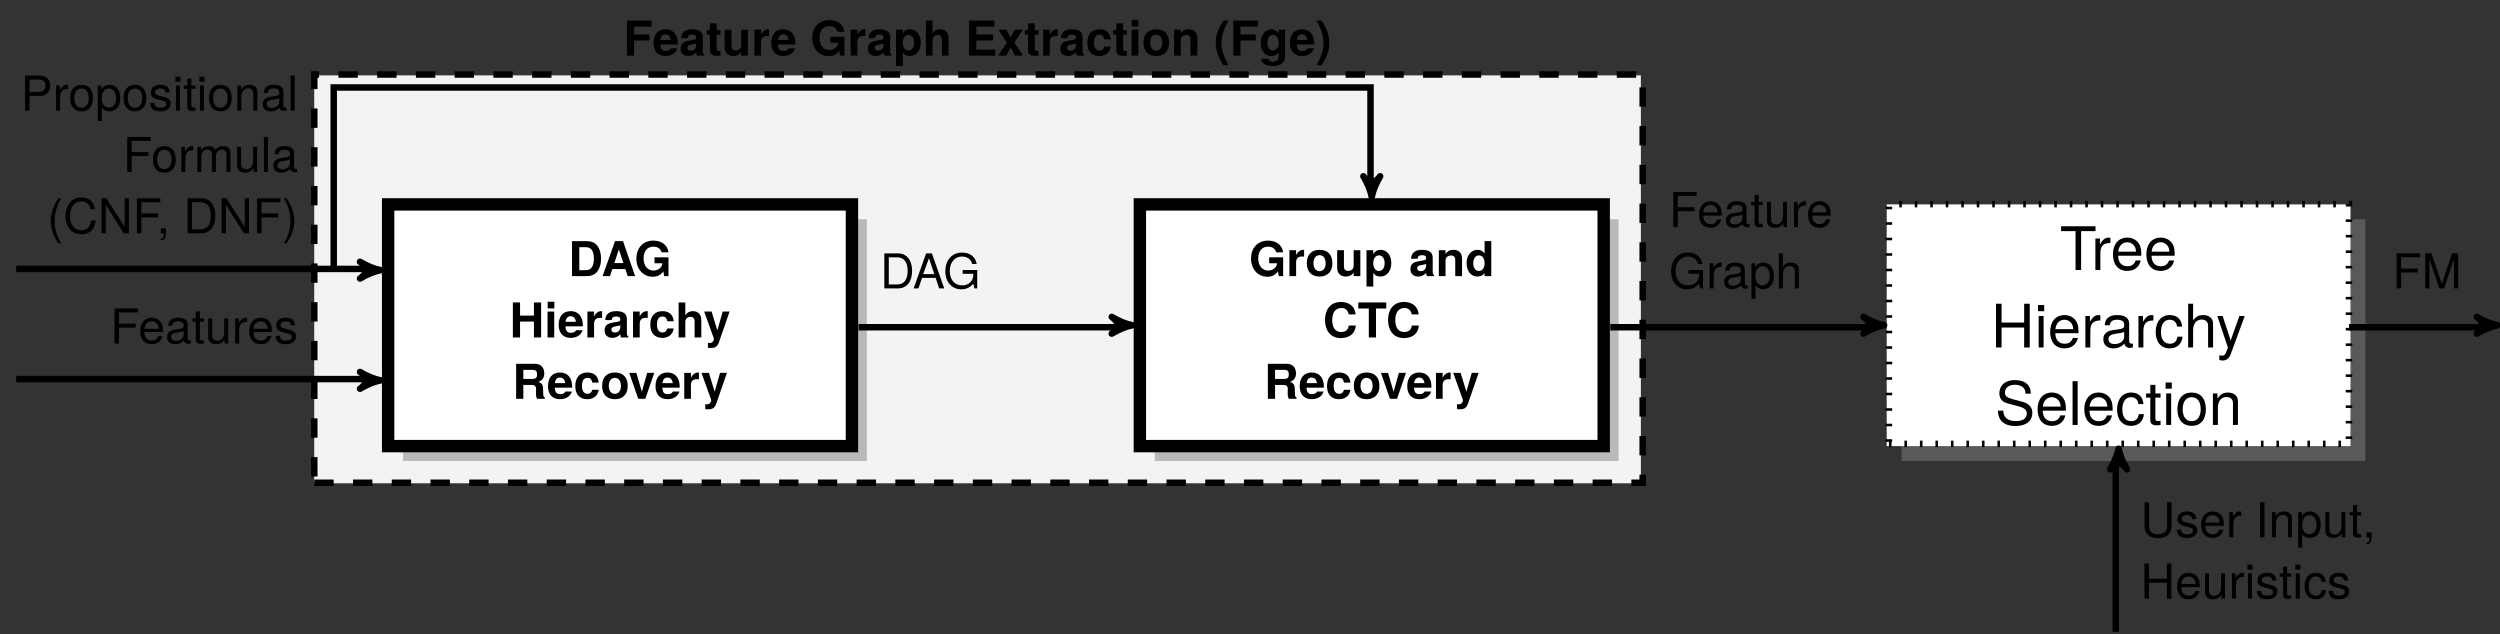 <?xml version="1.0" encoding="UTF-8"?>
<svg xmlns="http://www.w3.org/2000/svg" xmlns:xlink="http://www.w3.org/1999/xlink" width="385.801pt" height="97.864pt" viewBox="0 0 385.801 97.864" version="1.1">
<rect x="0" y="0" width="385.801" height="97.864" fill="#333333" stroke="none"/>
<defs>
<g>
<symbol overflow="visible" id="glyph0-0">
<path style="stroke:none;" d=""/>
</symbol>
<symbol overflow="visible" id="glyph0-1">
<path style="stroke:none;" d="M 4.344 -4.469 L 4.344 -5.406 L 0.547 -5.406 L 0.547 0 L 1.656 0 L 1.656 -2.328 L 4.016 -2.328 L 4.016 -3.25 L 1.656 -3.25 L 1.656 -4.469 Z "/>
</symbol>
<symbol overflow="visible" id="glyph0-2">
<path style="stroke:none;" d="M 3.891 -1.844 C 3.891 -3.234 3.188 -4.062 2.016 -4.062 C 0.859 -4.062 0.156 -3.281 0.156 -1.953 C 0.156 -0.672 0.859 0.062 2 0.062 C 2.891 0.062 3.609 -0.344 3.844 -1.125 L 2.828 -1.125 C 2.734 -0.844 2.406 -0.719 2.031 -0.719 C 1.547 -0.719 1.234 -0.953 1.203 -1.719 L 3.875 -1.719 Z M 2.812 -2.422 L 1.219 -2.422 C 1.281 -2.969 1.547 -3.281 2 -3.281 C 2.438 -3.281 2.75 -2.984 2.812 -2.422 Z "/>
</symbol>
<symbol overflow="visible" id="glyph0-3">
<path style="stroke:none;" d="M 3.875 0 L 3.875 -0.125 C 3.703 -0.297 3.641 -0.406 3.641 -0.609 L 3.641 -2.844 C 3.641 -3.656 3.094 -4.062 2 -4.062 C 0.922 -4.062 0.359 -3.609 0.297 -2.688 L 1.297 -2.688 C 1.344 -3.094 1.516 -3.234 2.031 -3.234 C 2.422 -3.234 2.625 -3.094 2.625 -2.828 C 2.625 -2.406 2.312 -2.453 1.797 -2.359 L 1.391 -2.281 C 0.594 -2.141 0.203 -1.812 0.203 -1.078 C 0.203 -0.297 0.75 0.062 1.422 0.062 C 1.859 0.062 2.281 -0.125 2.641 -0.5 C 2.641 -0.297 2.656 -0.125 2.75 0 Z M 2.625 -1.703 C 2.625 -1.109 2.328 -0.766 1.812 -0.766 C 1.453 -0.766 1.25 -0.906 1.25 -1.203 C 1.25 -1.5 1.406 -1.609 1.844 -1.703 L 2.188 -1.766 C 2.469 -1.812 2.516 -1.828 2.625 -1.891 Z "/>
</symbol>
<symbol overflow="visible" id="glyph0-4">
<path style="stroke:none;" d="M 2.234 0 L 2.234 -0.719 C 2.125 -0.719 2.062 -0.703 2 -0.703 C 1.719 -0.703 1.656 -0.781 1.656 -1.141 L 1.656 -3.234 L 2.234 -3.234 L 2.234 -3.922 L 1.656 -3.922 L 1.656 -4.984 L 0.609 -4.984 L 0.609 -3.922 L 0.109 -3.922 L 0.109 -3.234 L 0.609 -3.234 L 0.609 -0.859 C 0.609 -0.234 0.953 0.031 1.625 0.031 C 1.859 0.031 2.047 0 2.234 0 Z "/>
</symbol>
<symbol overflow="visible" id="glyph0-5">
<path style="stroke:none;" d="M 4 0 L 4 -4 L 2.969 -4 L 2.969 -1.594 C 2.969 -1.125 2.641 -0.812 2.141 -0.812 C 1.688 -0.812 1.469 -1.047 1.469 -1.531 L 1.469 -4 L 0.422 -4 L 0.422 -1.312 C 0.422 -0.438 0.922 0.062 1.766 0.062 C 2.312 0.062 2.672 -0.141 2.969 -0.531 L 2.969 0 Z "/>
</symbol>
<symbol overflow="visible" id="glyph0-6">
<path style="stroke:none;" d="M 2.734 -3 L 2.734 -4.062 C 2.688 -4.062 2.641 -4.062 2.609 -4.062 C 2.141 -4.062 1.719 -3.75 1.5 -3.219 L 1.5 -4 L 0.469 -4 L 0.469 0 L 1.5 0 L 1.5 -2.125 C 1.5 -2.734 1.812 -3.031 2.422 -3.031 C 2.531 -3.031 2.594 -3.031 2.734 -3 Z "/>
</symbol>
<symbol overflow="visible" id="glyph0-7">
<path style="stroke:none;" d="M 5.266 0 L 5.266 -2.906 L 3.109 -2.906 L 3.109 -1.984 L 4.328 -1.984 C 4.266 -1.297 3.625 -0.859 2.969 -0.859 C 2.062 -0.859 1.422 -1.609 1.422 -2.719 C 1.422 -3.875 2 -4.547 2.938 -4.547 C 3.547 -4.547 4 -4.297 4.219 -3.672 L 5.266 -3.672 C 5.125 -4.781 4.234 -5.484 2.922 -5.484 C 1.375 -5.484 0.312 -4.391 0.312 -2.703 C 0.312 -1.062 1.375 0.094 2.844 0.094 C 3.562 0.094 4.047 -0.172 4.469 -0.734 L 4.594 0 Z "/>
</symbol>
<symbol overflow="visible" id="glyph0-8">
<path style="stroke:none;" d="M 4.25 -2 C 4.25 -3.188 3.625 -4.062 2.578 -4.062 C 2.078 -4.062 1.719 -3.844 1.469 -3.406 L 1.469 -4 L 0.422 -4 L 0.422 1.609 L 1.469 1.609 L 1.469 -0.531 C 1.719 -0.094 2.078 0.062 2.578 0.062 C 3.547 0.062 4.25 -0.781 4.25 -2 Z M 3.219 -1.984 C 3.219 -1.266 2.844 -0.797 2.344 -0.797 C 1.828 -0.797 1.469 -1.25 1.469 -2 C 1.469 -2.75 1.828 -3.203 2.344 -3.203 C 2.859 -3.203 3.219 -2.75 3.219 -1.984 Z "/>
</symbol>
<symbol overflow="visible" id="glyph0-9">
<path style="stroke:none;" d="M 4 0 L 4 -2.688 C 4 -3.609 3.453 -4.062 2.703 -4.062 C 2.188 -4.062 1.828 -3.859 1.531 -3.422 L 1.531 -5.406 L 0.5 -5.406 L 0.5 0 L 1.531 0 L 1.531 -2.406 C 1.531 -2.859 1.859 -3.188 2.328 -3.188 C 2.703 -3.188 2.969 -2.984 2.969 -2.438 L 2.969 0 Z "/>
</symbol>
<symbol overflow="visible" id="glyph0-10">
<path style="stroke:none;" d="M 4.625 0 L 4.625 -0.922 L 1.703 -0.922 L 1.703 -2.328 L 4.281 -2.328 L 4.281 -3.25 L 1.703 -3.25 L 1.703 -4.469 L 4.484 -4.469 L 4.484 -5.406 L 0.578 -5.406 L 0.578 0 Z "/>
</symbol>
<symbol overflow="visible" id="glyph0-11">
<path style="stroke:none;" d="M 3.969 0 L 2.625 -2.016 L 3.938 -4 L 2.688 -4 L 2.047 -2.797 L 1.391 -4 L 0.141 -4 L 1.453 -2.016 L 0.125 0 L 1.359 0 L 2.047 -1.25 L 2.719 0 Z "/>
</symbol>
<symbol overflow="visible" id="glyph0-12">
<path style="stroke:none;" d="M 3.859 -1.391 L 2.875 -1.391 C 2.734 -0.969 2.531 -0.766 2.141 -0.766 C 1.609 -0.766 1.281 -1.188 1.281 -1.969 C 1.281 -2.703 1.484 -3.234 2.141 -3.234 C 2.562 -3.234 2.75 -3.031 2.875 -2.5 L 3.859 -2.5 C 3.797 -3.484 3.141 -4.062 2.141 -4.062 C 0.953 -4.062 0.25 -3.328 0.25 -1.969 C 0.25 -0.656 0.938 0.062 2.125 0.062 C 3.094 0.062 3.766 -0.531 3.859 -1.391 Z "/>
</symbol>
<symbol overflow="visible" id="glyph0-13">
<path style="stroke:none;" d="M 1.531 0 L 1.531 -4 L 0.5 -4 L 0.5 0 Z M 1.547 -4.484 L 1.547 -5.516 L 0.516 -5.516 L 0.516 -4.484 Z "/>
</symbol>
<symbol overflow="visible" id="glyph0-14">
<path style="stroke:none;" d="M 4.219 -1.969 C 4.219 -3.328 3.484 -4.062 2.234 -4.062 C 1 -4.062 0.266 -3.312 0.266 -2 C 0.266 -0.688 1 0.062 2.234 0.062 C 3.453 0.062 4.219 -0.688 4.219 -1.969 Z M 3.172 -1.984 C 3.172 -1.234 2.797 -0.766 2.234 -0.766 C 1.672 -0.766 1.297 -1.234 1.297 -2 C 1.297 -2.766 1.672 -3.234 2.234 -3.234 C 2.812 -3.234 3.172 -2.766 3.172 -1.984 Z "/>
</symbol>
<symbol overflow="visible" id="glyph0-15">
<path style="stroke:none;" d="M 4.047 0 L 4.047 -2.688 C 4.047 -3.562 3.562 -4.062 2.703 -4.062 C 2.156 -4.062 1.797 -3.859 1.5 -3.422 L 1.5 -4 L 0.469 -4 L 0.469 0 L 1.5 0 L 1.5 -2.406 C 1.5 -2.875 1.844 -3.188 2.344 -3.188 C 2.781 -3.188 3 -2.938 3 -2.469 L 3 0 Z "/>
</symbol>
<symbol overflow="visible" id="glyph0-16">
<path style="stroke:none;" d="M 2.25 1.484 C 1.453 -0.047 1.203 -0.875 1.203 -1.969 C 1.203 -3.047 1.453 -3.891 2.25 -5.406 L 1.5 -5.406 C 0.656 -4.125 0.297 -3.094 0.297 -1.969 C 0.297 -0.828 0.656 0.203 1.5 1.484 Z "/>
</symbol>
<symbol overflow="visible" id="glyph0-17">
<path style="stroke:none;" d="M 4 0.141 L 4 -4 L 3.016 -4 L 3.016 -3.391 C 2.703 -3.859 2.375 -4.062 1.906 -4.062 C 0.969 -4.062 0.25 -3.188 0.25 -1.953 C 0.25 -0.719 0.906 0.062 1.891 0.062 C 2.359 0.062 2.641 -0.078 3.016 -0.453 L 3.016 0.141 C 3.016 0.609 2.656 0.953 2.141 0.953 C 1.75 0.953 1.484 0.781 1.406 0.484 L 0.328 0.484 C 0.344 1.141 1 1.609 2.109 1.609 C 3.312 1.609 4 1.078 4 0.141 Z M 3.031 -1.969 C 3.031 -1.25 2.656 -0.797 2.125 -0.797 C 1.625 -0.797 1.281 -1.25 1.281 -1.969 C 1.281 -2.719 1.625 -3.203 2.141 -3.203 C 2.656 -3.203 3.031 -2.703 3.031 -1.969 Z "/>
</symbol>
<symbol overflow="visible" id="glyph0-18">
<path style="stroke:none;" d="M 2.109 -1.953 C 2.109 -3.094 1.75 -4.125 0.906 -5.406 L 0.156 -5.406 C 0.953 -3.875 1.203 -3.047 1.203 -1.953 C 1.203 -0.875 0.953 -0.031 0.156 1.484 L 0.906 1.484 C 1.75 0.203 2.109 -0.828 2.109 -1.953 Z "/>
</symbol>
<symbol overflow="visible" id="glyph0-19">
<path style="stroke:none;" d="M 5.047 -2.703 C 5.047 -3.531 4.812 -4.266 4.391 -4.781 C 4.016 -5.219 3.516 -5.406 2.688 -5.406 L 0.562 -5.406 L 0.562 0 L 2.688 0 C 3.5 0 4.016 -0.188 4.391 -0.625 C 4.812 -1.141 5.047 -1.859 5.047 -2.703 Z M 3.938 -2.703 C 3.938 -1.516 3.516 -0.922 2.688 -0.922 L 1.688 -0.922 L 1.688 -4.469 L 2.688 -4.469 C 3.516 -4.469 3.938 -3.891 3.938 -2.703 Z "/>
</symbol>
<symbol overflow="visible" id="glyph0-20">
<path style="stroke:none;" d="M 5.203 0 L 3.344 -5.406 L 2.109 -5.406 L 0.188 0 L 1.328 0 L 1.688 -1.094 L 3.703 -1.094 L 4.062 0 Z M 3.406 -2.016 L 2 -2.016 L 2.703 -4.125 Z "/>
</symbol>
<symbol overflow="visible" id="glyph0-21">
<path style="stroke:none;" d="M 4.859 0 L 4.859 -5.406 L 3.75 -5.406 L 3.75 -3.375 L 1.609 -3.375 L 1.609 -5.406 L 0.5 -5.406 L 0.5 0 L 1.609 0 L 1.609 -2.453 L 3.75 -2.453 L 3.75 0 Z "/>
</symbol>
<symbol overflow="visible" id="glyph0-22">
<path style="stroke:none;" d="M 3.984 -4 L 2.922 -4 L 2.094 -1.094 L 1.203 -4 L 0.062 -4 L 1.562 0.172 L 1.562 0.188 C 1.562 0.562 1.281 0.859 0.906 0.859 C 0.828 0.859 0.766 0.859 0.641 0.812 L 0.641 1.594 C 0.797 1.609 0.875 1.625 1 1.625 C 1.703 1.625 2.062 1.5 2.344 0.734 Z "/>
</symbol>
<symbol overflow="visible" id="glyph0-23">
<path style="stroke:none;" d="M 5.016 0 L 5.016 -0.203 C 4.844 -0.297 4.781 -0.406 4.781 -0.641 C 4.75 -2.234 4.719 -2.312 4.031 -2.609 C 4.641 -2.844 4.938 -3.281 4.938 -3.938 C 4.938 -4.781 4.438 -5.406 3.484 -5.406 L 0.594 -5.406 L 0.594 0 L 1.703 0 L 1.703 -2.141 L 2.984 -2.141 C 3.453 -2.141 3.672 -1.953 3.672 -1.5 L 3.656 -0.922 C 3.656 -0.422 3.688 -0.266 3.828 0 Z M 3.828 -3.781 C 3.828 -3.297 3.672 -3.062 3.047 -3.062 L 1.703 -3.062 L 1.703 -4.469 L 3.047 -4.469 C 3.656 -4.469 3.828 -4.25 3.828 -3.781 Z "/>
</symbol>
<symbol overflow="visible" id="glyph0-24">
<path style="stroke:none;" d="M 3.969 -4 L 2.875 -4 L 2.062 -1.078 L 1.203 -4 L 0.109 -4 L 1.5 0 L 2.594 0 Z "/>
</symbol>
<symbol overflow="visible" id="glyph0-25">
<path style="stroke:none;" d="M 4.031 0 L 4.031 -5.406 L 3 -5.406 L 3 -3.484 C 2.734 -3.875 2.391 -4.062 1.891 -4.062 C 0.938 -4.062 0.219 -3.203 0.219 -2 C 0.219 -0.859 0.844 0.062 1.891 0.062 C 2.391 0.062 2.734 -0.125 3 -0.453 L 3 0 Z M 3 -1.984 C 3 -1.25 2.641 -0.797 2.125 -0.797 C 1.609 -0.797 1.25 -1.266 1.25 -2 C 1.25 -2.734 1.609 -3.203 2.125 -3.203 C 2.656 -3.203 3 -2.734 3 -1.984 Z "/>
</symbol>
<symbol overflow="visible" id="glyph0-26">
<path style="stroke:none;" d="M 5.078 -1.844 L 3.984 -1.844 C 3.922 -1.156 3.484 -0.844 2.797 -0.844 C 1.938 -0.844 1.438 -1.5 1.438 -2.688 C 1.438 -3.875 1.969 -4.547 2.844 -4.547 C 3.438 -4.547 3.828 -4.266 3.984 -3.562 L 5.047 -3.562 C 4.953 -4.812 4.016 -5.484 2.797 -5.484 C 1.281 -5.484 0.328 -4.438 0.328 -2.703 C 0.328 -0.969 1.266 0.094 2.766 0.094 C 4.109 0.094 5 -0.609 5.078 -1.844 Z "/>
</symbol>
<symbol overflow="visible" id="glyph0-27">
<path style="stroke:none;" d="M 4.422 -4.469 L 4.422 -5.406 L 0.109 -5.406 L 0.109 -4.469 L 1.734 -4.469 L 1.734 0 L 2.844 0 L 2.844 -4.469 Z "/>
</symbol>
<symbol overflow="visible" id="glyph1-0">
<path style="stroke:none;" d=""/>
</symbol>
<symbol overflow="visible" id="glyph1-1">
<path style="stroke:none;" d="M 5.5 -6 L 5.5 -6.75 L 0.188 -6.75 L 0.188 -6 L 2.422 -6 L 2.422 0 L 3.281 0 L 3.281 -6 Z "/>
</symbol>
<symbol overflow="visible" id="glyph1-2">
<path style="stroke:none;" d="M 2.969 -4.172 L 2.969 -4.969 C 2.844 -4.984 2.781 -5 2.672 -5 C 2.172 -5 1.797 -4.703 1.359 -3.969 L 1.359 -4.859 L 0.656 -4.859 L 0.656 0 L 1.422 0 L 1.422 -2.516 C 1.422 -3.609 1.781 -4.156 2.969 -4.172 Z "/>
</symbol>
<symbol overflow="visible" id="glyph1-3">
<path style="stroke:none;" d="M 4.75 -2.203 C 4.75 -2.906 4.703 -3.359 4.562 -3.719 C 4.25 -4.516 3.5 -5 2.594 -5 C 1.234 -5 0.375 -4 0.375 -2.406 C 0.375 -0.812 1.219 0.141 2.578 0.141 C 3.688 0.141 4.453 -0.484 4.656 -1.469 L 3.875 -1.469 C 3.656 -0.828 3.219 -0.578 2.609 -0.578 C 1.797 -0.578 1.188 -1.094 1.172 -2.203 Z M 3.922 -2.891 C 3.922 -2.891 3.922 -2.859 3.922 -2.828 L 1.188 -2.828 C 1.266 -3.703 1.812 -4.281 2.578 -4.281 C 3.344 -4.281 3.922 -3.656 3.922 -2.891 Z "/>
</symbol>
<symbol overflow="visible" id="glyph1-4">
<path style="stroke:none;" d="M 5.969 0 L 5.969 -6.75 L 5.109 -6.75 L 5.109 -3.844 L 1.625 -3.844 L 1.625 -6.75 L 0.766 -6.75 L 0.766 0 L 1.625 0 L 1.625 -3.078 L 5.109 -3.078 L 5.109 0 Z "/>
</symbol>
<symbol overflow="visible" id="glyph1-5">
<path style="stroke:none;" d="M 1.422 0 L 1.422 -4.859 L 0.656 -4.859 L 0.656 0 Z M 1.516 -5.594 L 1.516 -6.547 L 0.562 -6.547 L 0.562 -5.594 Z "/>
</symbol>
<symbol overflow="visible" id="glyph1-6">
<path style="stroke:none;" d="M 4.953 -0.016 L 4.953 -0.609 C 4.875 -0.578 4.844 -0.578 4.797 -0.578 C 4.516 -0.578 4.375 -0.719 4.375 -0.969 L 4.375 -3.672 C 4.375 -4.531 3.75 -5 2.547 -5 C 1.375 -5 0.656 -4.547 0.609 -3.422 L 1.375 -3.422 C 1.453 -4.016 1.797 -4.281 2.516 -4.281 C 3.219 -4.281 3.609 -4.016 3.609 -3.562 L 3.609 -3.359 C 3.609 -3.031 3.406 -2.891 2.797 -2.812 C 1.703 -2.672 1.531 -2.641 1.234 -2.516 C 0.672 -2.281 0.391 -1.859 0.391 -1.266 C 0.391 -0.375 1 0.141 1.984 0.141 C 2.609 0.141 3.203 -0.125 3.625 -0.578 C 3.719 -0.203 4.047 0.062 4.422 0.062 C 4.594 0.062 4.703 0.047 4.953 -0.016 Z M 3.609 -1.672 C 3.609 -0.984 2.906 -0.531 2.156 -0.531 C 1.547 -0.531 1.188 -0.75 1.188 -1.281 C 1.188 -1.781 1.531 -2.016 2.359 -2.125 C 3.172 -2.25 3.344 -2.281 3.609 -2.406 Z "/>
</symbol>
<symbol overflow="visible" id="glyph1-7">
<path style="stroke:none;" d="M 4.422 -1.672 L 3.641 -1.672 C 3.516 -0.891 3.109 -0.578 2.453 -0.578 C 1.609 -0.578 1.094 -1.234 1.094 -2.375 C 1.094 -3.594 1.594 -4.281 2.438 -4.281 C 3.078 -4.281 3.5 -3.906 3.578 -3.219 L 4.359 -3.219 C 4.266 -4.406 3.531 -5 2.453 -5 C 1.141 -5 0.281 -4 0.281 -2.375 C 0.281 -0.812 1.125 0.141 2.438 0.141 C 3.594 0.141 4.328 -0.562 4.422 -1.672 Z "/>
</symbol>
<symbol overflow="visible" id="glyph1-8">
<path style="stroke:none;" d="M 4.5 0 L 4.5 -3.672 C 4.5 -4.484 3.922 -5 2.969 -5 C 2.281 -5 1.875 -4.781 1.422 -4.188 L 1.422 -6.75 L 0.656 -6.75 L 0.656 0 L 1.422 0 L 1.422 -2.672 C 1.422 -3.672 1.938 -4.312 2.734 -4.312 C 3.281 -4.312 3.734 -4 3.734 -3.359 L 3.734 0 Z "/>
</symbol>
<symbol overflow="visible" id="glyph1-9">
<path style="stroke:none;" d="M 4.422 -4.859 L 3.594 -4.859 L 2.25 -1.078 L 1.016 -4.859 L 0.188 -4.859 L 1.828 0.016 L 1.531 0.781 C 1.406 1.125 1.234 1.266 0.906 1.266 C 0.797 1.266 0.672 1.234 0.5 1.203 L 0.5 1.906 C 0.656 1.984 0.812 2.016 1.016 2.016 C 1.562 2.016 2.016 1.719 2.266 1.016 Z "/>
</symbol>
<symbol overflow="visible" id="glyph1-10">
<path style="stroke:none;" d="M 5.75 -1.859 C 5.75 -2.688 5.234 -3.297 4.312 -3.547 L 2.625 -4 C 1.812 -4.219 1.516 -4.484 1.516 -5 C 1.516 -5.688 2.109 -6.203 3.016 -6.203 C 4.094 -6.203 4.703 -5.703 4.703 -4.828 L 5.516 -4.828 C 5.516 -6.156 4.609 -6.922 3.047 -6.922 C 1.562 -6.922 0.656 -6.109 0.656 -4.891 C 0.656 -4.062 1.078 -3.547 1.969 -3.312 L 3.656 -2.859 C 4.5 -2.641 4.891 -2.297 4.891 -1.766 C 4.891 -1.031 4.344 -0.594 3.172 -0.594 C 1.891 -0.594 1.266 -1.234 1.266 -2.203 L 0.438 -2.203 C 0.438 -0.609 1.516 0.172 3.109 0.172 C 4.828 0.172 5.75 -0.656 5.75 -1.859 Z "/>
</symbol>
<symbol overflow="visible" id="glyph1-11">
<path style="stroke:none;" d="M 1.406 0 L 1.406 -6.75 L 0.625 -6.75 L 0.625 0 Z "/>
</symbol>
<symbol overflow="visible" id="glyph1-12">
<path style="stroke:none;" d="M 2.359 0 L 2.359 -0.656 C 2.25 -0.625 2.125 -0.609 1.984 -0.609 C 1.656 -0.609 1.562 -0.703 1.562 -1.047 L 1.562 -4.219 L 2.359 -4.219 L 2.359 -4.859 L 1.562 -4.859 L 1.562 -6.188 L 0.781 -6.188 L 0.781 -4.859 L 0.125 -4.859 L 0.125 -4.219 L 0.781 -4.219 L 0.781 -0.703 C 0.781 -0.219 1.125 0.062 1.719 0.062 C 1.906 0.062 2.094 0.047 2.359 0 Z "/>
</symbol>
<symbol overflow="visible" id="glyph1-13">
<path style="stroke:none;" d="M 4.719 -2.391 C 4.719 -4.062 3.922 -5 2.516 -5 C 1.156 -5 0.328 -4.062 0.328 -2.422 C 0.328 -0.797 1.156 0.141 2.531 0.141 C 3.891 0.141 4.719 -0.797 4.719 -2.391 Z M 3.922 -2.406 C 3.922 -1.266 3.375 -0.578 2.531 -0.578 C 1.672 -0.578 1.141 -1.25 1.141 -2.422 C 1.141 -3.594 1.672 -4.281 2.531 -4.281 C 3.406 -4.281 3.922 -3.609 3.922 -2.406 Z "/>
</symbol>
<symbol overflow="visible" id="glyph1-14">
<path style="stroke:none;" d="M 4.516 0 L 4.516 -3.672 C 4.516 -4.469 3.906 -5 2.969 -5 C 2.25 -5 1.781 -4.719 1.359 -4.047 L 1.359 -4.859 L 0.656 -4.859 L 0.656 0 L 1.422 0 L 1.422 -2.672 C 1.422 -3.672 1.953 -4.312 2.75 -4.312 C 3.359 -4.312 3.75 -3.953 3.75 -3.359 L 3.75 0 Z "/>
</symbol>
<symbol overflow="visible" id="glyph2-0">
<path style="stroke:none;" d=""/>
</symbol>
<symbol overflow="visible" id="glyph2-1">
<path style="stroke:none;" d="M 4.562 -3.812 C 4.562 -4.828 3.969 -5.406 2.906 -5.406 L 0.672 -5.406 L 0.672 0 L 1.359 0 L 1.359 -2.281 L 3.062 -2.281 C 3.953 -2.281 4.562 -2.922 4.562 -3.812 Z M 3.844 -3.844 C 3.844 -3.25 3.453 -2.891 2.797 -2.891 L 1.359 -2.891 L 1.359 -4.797 L 2.797 -4.797 C 3.453 -4.797 3.844 -4.438 3.844 -3.844 Z "/>
</symbol>
<symbol overflow="visible" id="glyph2-2">
<path style="stroke:none;" d="M 2.375 -3.344 L 2.375 -3.969 C 2.281 -3.984 2.219 -3.984 2.141 -3.984 C 1.734 -3.984 1.438 -3.75 1.078 -3.172 L 1.078 -3.875 L 0.516 -3.875 L 0.516 0 L 1.141 0 L 1.141 -2.016 C 1.141 -2.891 1.422 -3.328 2.375 -3.344 Z "/>
</symbol>
<symbol overflow="visible" id="glyph2-3">
<path style="stroke:none;" d="M 3.781 -1.906 C 3.781 -3.25 3.141 -3.984 2.016 -3.984 C 0.922 -3.984 0.266 -3.25 0.266 -1.938 C 0.266 -0.641 0.922 0.109 2.016 0.109 C 3.109 0.109 3.781 -0.641 3.781 -1.906 Z M 3.141 -1.922 C 3.141 -1 2.703 -0.453 2.016 -0.453 C 1.328 -0.453 0.906 -1 0.906 -1.938 C 0.906 -2.875 1.328 -3.422 2.016 -3.422 C 2.719 -3.422 3.141 -2.875 3.141 -1.922 Z "/>
</symbol>
<symbol overflow="visible" id="glyph2-4">
<path style="stroke:none;" d="M 3.875 -1.906 C 3.875 -3.203 3.234 -3.984 2.203 -3.984 C 1.688 -3.984 1.266 -3.75 0.969 -3.297 L 0.969 -3.875 L 0.406 -3.875 L 0.406 1.609 L 1.016 1.609 L 1.016 -0.469 C 1.344 -0.062 1.703 0.109 2.219 0.109 C 3.219 0.109 3.875 -0.672 3.875 -1.906 Z M 3.234 -1.922 C 3.234 -1.031 2.781 -0.469 2.109 -0.469 C 1.453 -0.469 1.016 -1 1.016 -1.906 C 1.016 -2.828 1.453 -3.422 2.109 -3.422 C 2.781 -3.422 3.234 -2.844 3.234 -1.922 Z "/>
</symbol>
<symbol overflow="visible" id="glyph2-5">
<path style="stroke:none;" d="M 3.406 -1.094 C 3.406 -1.672 3.078 -1.953 2.297 -2.141 L 1.703 -2.281 C 1.203 -2.406 1 -2.562 1 -2.844 C 1 -3.188 1.312 -3.422 1.812 -3.422 C 2.312 -3.422 2.578 -3.203 2.594 -2.797 L 3.25 -2.797 C 3.234 -3.562 2.734 -3.984 1.844 -3.984 C 0.938 -3.984 0.344 -3.531 0.344 -2.812 C 0.344 -2.203 0.656 -1.906 1.578 -1.688 L 2.156 -1.547 C 2.578 -1.438 2.75 -1.312 2.75 -1.031 C 2.75 -0.672 2.391 -0.453 1.844 -0.453 C 1.297 -0.453 0.984 -0.594 0.906 -1.188 L 0.25 -1.188 C 0.281 -0.281 0.781 0.109 1.797 0.109 C 2.781 0.109 3.406 -0.344 3.406 -1.094 Z "/>
</symbol>
<symbol overflow="visible" id="glyph2-6">
<path style="stroke:none;" d="M 1.141 0 L 1.141 -3.875 L 0.516 -3.875 L 0.516 0 Z M 1.219 -4.469 L 1.219 -5.234 L 0.438 -5.234 L 0.438 -4.469 Z "/>
</symbol>
<symbol overflow="visible" id="glyph2-7">
<path style="stroke:none;" d="M 1.875 0 L 1.875 -0.516 C 1.797 -0.5 1.703 -0.484 1.578 -0.484 C 1.312 -0.484 1.25 -0.562 1.25 -0.844 L 1.25 -3.375 L 1.875 -3.375 L 1.875 -3.875 L 1.25 -3.875 L 1.25 -4.953 L 0.625 -4.953 L 0.625 -3.875 L 0.109 -3.875 L 0.109 -3.375 L 0.625 -3.375 L 0.625 -0.562 C 0.625 -0.172 0.891 0.047 1.375 0.047 C 1.531 0.047 1.672 0.031 1.875 0 Z "/>
</symbol>
<symbol overflow="visible" id="glyph2-8">
<path style="stroke:none;" d="M 3.609 0 L 3.609 -2.938 C 3.609 -3.578 3.125 -3.984 2.375 -3.984 C 1.797 -3.984 1.422 -3.766 1.094 -3.234 L 1.094 -3.875 L 0.516 -3.875 L 0.516 0 L 1.141 0 L 1.141 -2.141 C 1.141 -2.938 1.562 -3.453 2.188 -3.453 C 2.688 -3.453 2.984 -3.156 2.984 -2.688 L 2.984 0 Z "/>
</symbol>
<symbol overflow="visible" id="glyph2-9">
<path style="stroke:none;" d="M 3.969 -0.016 L 3.969 -0.484 C 3.891 -0.469 3.859 -0.469 3.828 -0.469 C 3.609 -0.469 3.5 -0.578 3.5 -0.766 L 3.5 -2.938 C 3.5 -3.625 2.984 -3.984 2.031 -3.984 C 1.094 -3.984 0.516 -3.625 0.484 -2.734 L 1.109 -2.734 C 1.156 -3.203 1.438 -3.422 2.016 -3.422 C 2.562 -3.422 2.875 -3.219 2.875 -2.844 L 2.875 -2.688 C 2.875 -2.422 2.719 -2.312 2.234 -2.25 C 1.359 -2.141 1.234 -2.109 1 -2.016 C 0.547 -1.828 0.312 -1.484 0.312 -1 C 0.312 -0.297 0.797 0.109 1.578 0.109 C 2.078 0.109 2.562 -0.094 2.906 -0.453 C 2.969 -0.156 3.234 0.047 3.547 0.047 C 3.672 0.047 3.766 0.031 3.969 -0.016 Z M 2.875 -1.344 C 2.875 -0.781 2.312 -0.422 1.719 -0.422 C 1.234 -0.422 0.953 -0.594 0.953 -1.016 C 0.953 -1.422 1.234 -1.609 1.891 -1.703 C 2.547 -1.797 2.672 -1.828 2.875 -1.922 Z "/>
</symbol>
<symbol overflow="visible" id="glyph2-10">
<path style="stroke:none;" d="M 1.125 0 L 1.125 -5.406 L 0.5 -5.406 L 0.5 0 Z "/>
</symbol>
<symbol overflow="visible" id="glyph2-11">
<path style="stroke:none;" d="M 4.281 -4.797 L 4.281 -5.406 L 0.672 -5.406 L 0.672 0 L 1.359 0 L 1.359 -2.453 L 3.938 -2.453 L 3.938 -3.062 L 1.359 -3.062 L 1.359 -4.797 Z "/>
</symbol>
<symbol overflow="visible" id="glyph2-12">
<path style="stroke:none;" d="M 5.625 0 L 5.625 -2.906 C 5.625 -3.609 5.25 -3.984 4.516 -3.984 C 4 -3.984 3.688 -3.844 3.328 -3.406 C 3.094 -3.812 2.781 -3.984 2.281 -3.984 C 1.766 -3.984 1.422 -3.797 1.094 -3.328 L 1.094 -3.875 L 0.531 -3.875 L 0.531 0 L 1.141 0 L 1.141 -2.438 C 1.141 -3 1.547 -3.453 2.047 -3.453 C 2.516 -3.453 2.766 -3.172 2.766 -2.672 L 2.766 0 L 3.391 0 L 3.391 -2.438 C 3.391 -3 3.797 -3.453 4.297 -3.453 C 4.75 -3.453 5.016 -3.156 5.016 -2.672 L 5.016 0 Z "/>
</symbol>
<symbol overflow="visible" id="glyph2-13">
<path style="stroke:none;" d="M 3.562 0 L 3.562 -3.875 L 2.953 -3.875 L 2.953 -1.734 C 2.953 -0.953 2.547 -0.422 1.891 -0.422 C 1.406 -0.422 1.094 -0.719 1.094 -1.188 L 1.094 -3.875 L 0.484 -3.875 L 0.484 -0.953 C 0.484 -0.297 0.969 0.109 1.719 0.109 C 2.281 0.109 2.656 -0.094 3.016 -0.594 L 3.016 0 Z "/>
</symbol>
<symbol overflow="visible" id="glyph2-14">
<path style="stroke:none;" d="M 2.156 1.562 C 1.5 0.516 1.141 -0.734 1.141 -1.922 C 1.141 -3.094 1.5 -4.344 2.156 -5.406 L 1.75 -5.406 C 1 -4.422 0.547 -3.078 0.547 -1.922 C 0.547 -0.75 1 0.594 1.75 1.562 Z "/>
</symbol>
<symbol overflow="visible" id="glyph2-15">
<path style="stroke:none;" d="M 5.016 -1.969 L 4.297 -1.969 C 4.141 -0.953 3.703 -0.469 2.797 -0.469 C 1.719 -0.469 1.047 -1.297 1.047 -2.641 C 1.047 -4.031 1.703 -4.922 2.734 -4.922 C 3.578 -4.922 4.031 -4.547 4.203 -3.719 L 4.906 -3.719 C 4.688 -4.906 4 -5.531 2.828 -5.531 C 1.188 -5.531 0.359 -4.219 0.359 -2.641 C 0.359 -1.062 1.203 0.141 2.797 0.141 C 4.109 0.141 4.844 -0.562 5.016 -1.969 Z "/>
</symbol>
<symbol overflow="visible" id="glyph2-16">
<path style="stroke:none;" d="M 4.781 0 L 4.781 -5.406 L 4.125 -5.406 L 4.125 -0.984 L 1.312 -5.406 L 0.562 -5.406 L 0.562 0 L 1.219 0 L 1.219 -4.375 L 4 0 Z "/>
</symbol>
<symbol overflow="visible" id="glyph2-17">
<path style="stroke:none;" d="M 1.422 0.125 L 1.422 -0.766 L 0.641 -0.766 L 0.641 0 L 1.094 0 L 1.094 0.141 C 1.094 0.641 1 0.797 0.641 0.812 L 0.641 1.094 C 1.156 1.094 1.422 0.75 1.422 0.125 Z "/>
</symbol>
<symbol overflow="visible" id="glyph2-18">
<path style="stroke:none;" d="M 4.938 -2.703 C 4.938 -4.375 4.109 -5.406 2.734 -5.406 L 0.656 -5.406 L 0.656 0 L 2.734 0 C 4.109 0 4.938 -1.016 4.938 -2.703 Z M 4.25 -2.703 C 4.25 -1.328 3.688 -0.609 2.625 -0.609 L 1.344 -0.609 L 1.344 -4.797 L 2.625 -4.797 C 3.688 -4.797 4.25 -4.078 4.25 -2.703 Z "/>
</symbol>
<symbol overflow="visible" id="glyph2-19">
<path style="stroke:none;" d="M 1.891 -1.906 C 1.891 -3.078 1.422 -4.422 0.688 -5.406 L 0.281 -5.406 C 0.938 -4.344 1.297 -3.094 1.297 -1.906 C 1.297 -0.734 0.938 0.516 0.281 1.562 L 0.688 1.562 C 1.422 0.594 1.891 -0.75 1.891 -1.906 Z "/>
</symbol>
<symbol overflow="visible" id="glyph2-20">
<path style="stroke:none;" d="M 3.797 -1.766 C 3.797 -2.328 3.75 -2.688 3.641 -2.969 C 3.391 -3.609 2.797 -3.984 2.078 -3.984 C 1 -3.984 0.297 -3.188 0.297 -1.922 C 0.297 -0.641 0.969 0.109 2.062 0.109 C 2.953 0.109 3.562 -0.391 3.719 -1.172 L 3.094 -1.172 C 2.922 -0.672 2.578 -0.453 2.078 -0.453 C 1.438 -0.453 0.953 -0.875 0.938 -1.766 Z M 3.141 -2.312 C 3.141 -2.312 3.141 -2.281 3.141 -2.266 L 0.953 -2.266 C 1 -2.953 1.438 -3.422 2.062 -3.422 C 2.672 -3.422 3.141 -2.922 3.141 -2.312 Z "/>
</symbol>
<symbol overflow="visible" id="glyph2-21">
<path style="stroke:none;" d="M 4.844 0 L 2.938 -5.406 L 2.047 -5.406 L 0.125 0 L 0.859 0 L 1.422 -1.625 L 3.516 -1.625 L 4.062 0 Z M 3.312 -2.203 L 1.594 -2.203 L 2.484 -4.656 Z "/>
</symbol>
<symbol overflow="visible" id="glyph2-22">
<path style="stroke:none;" d="M 5.25 0 L 5.25 -2.844 L 3 -2.844 L 3 -2.25 L 4.641 -2.25 L 4.641 -2.094 C 4.641 -1.141 3.938 -0.469 2.953 -0.469 C 1.719 -0.469 1.016 -1.359 1.016 -2.688 C 1.016 -4 1.766 -4.922 2.906 -4.922 C 3.734 -4.922 4.328 -4.453 4.469 -3.766 L 5.172 -3.766 C 4.984 -4.859 4.156 -5.531 2.922 -5.531 C 1.266 -5.531 0.328 -4.266 0.328 -2.641 C 0.328 -0.984 1.344 0.141 2.797 0.141 C 3.531 0.141 4.125 -0.125 4.641 -0.719 L 4.812 0 Z "/>
</symbol>
<symbol overflow="visible" id="glyph2-23">
<path style="stroke:none;" d="M 4.781 -1.641 L 4.781 -5.406 L 4.094 -5.406 L 4.094 -1.641 C 4.094 -0.922 3.562 -0.469 2.703 -0.469 C 1.891 -0.469 1.312 -0.859 1.312 -1.641 L 1.312 -5.406 L 0.625 -5.406 L 0.625 -1.641 C 0.625 -0.547 1.422 0.141 2.703 0.141 C 3.969 0.141 4.781 -0.562 4.781 -1.641 Z "/>
</symbol>
<symbol overflow="visible" id="glyph2-24">
<path style="stroke:none;" d="M 1.422 0 L 1.422 -5.406 L 0.734 -5.406 L 0.734 0 Z "/>
</symbol>
<symbol overflow="visible" id="glyph2-25">
<path style="stroke:none;" d="M 4.766 0 L 4.766 -5.406 L 4.078 -5.406 L 4.078 -3.062 L 1.297 -3.062 L 1.297 -5.406 L 0.609 -5.406 L 0.609 0 L 1.297 0 L 1.297 -2.453 L 4.078 -2.453 L 4.078 0 Z "/>
</symbol>
<symbol overflow="visible" id="glyph2-26">
<path style="stroke:none;" d="M 3.531 -1.328 L 2.906 -1.328 C 2.812 -0.719 2.484 -0.453 1.969 -0.453 C 1.281 -0.453 0.875 -0.984 0.875 -1.906 C 0.875 -2.875 1.281 -3.422 1.953 -3.422 C 2.469 -3.422 2.797 -3.125 2.859 -2.578 L 3.484 -2.578 C 3.422 -3.531 2.828 -3.984 1.953 -3.984 C 0.906 -3.984 0.234 -3.188 0.234 -1.906 C 0.234 -0.656 0.891 0.109 1.953 0.109 C 2.875 0.109 3.453 -0.438 3.531 -1.328 Z "/>
</symbol>
<symbol overflow="visible" id="glyph2-27">
<path style="stroke:none;" d="M 3.594 0 L 3.594 -2.938 C 3.594 -3.578 3.141 -3.984 2.375 -3.984 C 1.828 -3.984 1.5 -3.828 1.141 -3.344 L 1.141 -5.406 L 0.516 -5.406 L 0.516 0 L 1.141 0 L 1.141 -2.141 C 1.141 -2.938 1.547 -3.453 2.188 -3.453 C 2.625 -3.453 2.984 -3.203 2.984 -2.688 L 2.984 0 Z "/>
</symbol>
<symbol overflow="visible" id="glyph2-28">
<path style="stroke:none;" d="M 5.641 0 L 5.641 -5.406 L 4.688 -5.406 L 3.109 -0.703 L 1.516 -5.406 L 0.562 -5.406 L 0.562 0 L 1.203 0 L 1.203 -4.531 L 2.734 0 L 3.469 0 L 4.984 -4.531 L 4.984 0 Z "/>
</symbol>
</g>
</defs>
<g id="surface1">
<path style=" stroke:none;fill-rule:nonzero;fill:rgb(95%,95%,95%);fill-opacity:1;" d="M 48.492 74.582 L 253.219 74.582 L 253.219 11.633 L 48.492 11.633 Z "/>
<path style="fill:none;stroke-width:1;stroke-linecap:butt;stroke-linejoin:miter;stroke:rgb(0%,0%,0%);stroke-opacity:1;stroke-dasharray:2.989,2.989;stroke-miterlimit:10;" d="M -47.186 -24.306 L 157.814 -24.306 L 157.814 38.694 L -47.186 38.694 Z " transform="matrix(1,0,0,-1,95.686,50.194)"/>
<g style="fill:rgb(0%,0%,0%);fill-opacity:1;">
  <use xlink:href="#glyph0-1" x="96.208" y="8.58"/>
</g>
<g style="fill:rgb(0%,0%,0%);fill-opacity:1;">
  <use xlink:href="#glyph0-2" x="100.7" y="8.58"/>
  <use xlink:href="#glyph0-3" x="104.821" y="8.58"/>
  <use xlink:href="#glyph0-4" x="108.942" y="8.58"/>
  <use xlink:href="#glyph0-5" x="111.41" y="8.58"/>
  <use xlink:href="#glyph0-6" x="115.939" y="8.58"/>
</g>
<g style="fill:rgb(0%,0%,0%);fill-opacity:1;">
  <use xlink:href="#glyph0-2" x="118.859" y="8.58"/>
</g>
<g style="fill:rgb(0%,0%,0%);fill-opacity:1;">
  <use xlink:href="#glyph0-7" x="125.041" y="8.58"/>
  <use xlink:href="#glyph0-6" x="130.808" y="8.58"/>
</g>
<g style="fill:rgb(0%,0%,0%);fill-opacity:1;">
  <use xlink:href="#glyph0-3" x="133.728" y="8.58"/>
  <use xlink:href="#glyph0-8" x="137.849" y="8.58"/>
  <use xlink:href="#glyph0-9" x="142.378" y="8.58"/>
</g>
<g style="fill:rgb(0%,0%,0%);fill-opacity:1;">
  <use xlink:href="#glyph0-10" x="148.967" y="8.58"/>
  <use xlink:href="#glyph0-11" x="153.911" y="8.58"/>
  <use xlink:href="#glyph0-4" x="158.032" y="8.58"/>
  <use xlink:href="#glyph0-6" x="160.501" y="8.58"/>
</g>
<g style="fill:rgb(0%,0%,0%);fill-opacity:1;">
  <use xlink:href="#glyph0-3" x="163.421" y="8.58"/>
  <use xlink:href="#glyph0-12" x="167.542" y="8.58"/>
  <use xlink:href="#glyph0-4" x="171.663" y="8.58"/>
  <use xlink:href="#glyph0-13" x="174.131" y="8.58"/>
  <use xlink:href="#glyph0-14" x="176.192" y="8.58"/>
  <use xlink:href="#glyph0-15" x="180.721" y="8.58"/>
</g>
<g style="fill:rgb(0%,0%,0%);fill-opacity:1;">
  <use xlink:href="#glyph0-16" x="187.31" y="8.58"/>
  <use xlink:href="#glyph0-1" x="189.778" y="8.58"/>
  <use xlink:href="#glyph0-17" x="194.307" y="8.58"/>
</g>
<g style="fill:rgb(0%,0%,0%);fill-opacity:1;">
  <use xlink:href="#glyph0-2" x="198.91" y="8.58"/>
  <use xlink:href="#glyph0-18" x="203.031" y="8.58"/>
</g>
<path style=" stroke:none;fill-rule:nonzero;fill:rgb(50%,50%,50%);fill-opacity:0.5;" d="M 62.199 71.145 L 133.773 71.145 L 133.773 33.844 L 62.199 33.844 Z "/>
<path style="fill-rule:nonzero;fill:rgb(100%,100%,100%);fill-opacity:1;stroke-width:1.913;stroke-linecap:butt;stroke-linejoin:miter;stroke:rgb(0%,0%,0%);stroke-opacity:1;stroke-miterlimit:10;" d="M -35.788 -18.65 L 35.787 -18.65 L 35.787 18.651 L -35.788 18.651 Z " transform="matrix(1,0,0,-1,95.686,50.194)"/>
<g style="fill:rgb(0%,0%,0%);fill-opacity:1;">
  <use xlink:href="#glyph0-19" x="87.711" y="42.614"/>
</g>
<g style="fill:rgb(0%,0%,0%);fill-opacity:1;">
  <use xlink:href="#glyph0-20" x="92.803" y="42.614"/>
</g>
<g style="fill:rgb(0%,0%,0%);fill-opacity:1;">
  <use xlink:href="#glyph0-7" x="97.895" y="42.614"/>
</g>
<g style="fill:rgb(0%,0%,0%);fill-opacity:1;">
  <use xlink:href="#glyph0-21" x="78.646" y="52.079"/>
  <use xlink:href="#glyph0-13" x="83.998" y="52.079"/>
  <use xlink:href="#glyph0-2" x="86.058" y="52.079"/>
  <use xlink:href="#glyph0-6" x="90.179" y="52.079"/>
</g>
<g style="fill:rgb(0%,0%,0%);fill-opacity:1;">
  <use xlink:href="#glyph0-3" x="93.1" y="52.079"/>
  <use xlink:href="#glyph0-6" x="97.221" y="52.079"/>
  <use xlink:href="#glyph0-12" x="100.104" y="52.079"/>
  <use xlink:href="#glyph0-9" x="104.225" y="52.079"/>
</g>
<g style="fill:rgb(0%,0%,0%);fill-opacity:1;">
  <use xlink:href="#glyph0-22" x="108.606" y="52.079"/>
</g>
<g style="fill:rgb(0%,0%,0%);fill-opacity:1;">
  <use xlink:href="#glyph0-23" x="79.057" y="61.543"/>
  <use xlink:href="#glyph0-2" x="84.409" y="61.543"/>
  <use xlink:href="#glyph0-12" x="88.53" y="61.543"/>
  <use xlink:href="#glyph0-14" x="92.651" y="61.543"/>
</g>
<g style="fill:rgb(0%,0%,0%);fill-opacity:1;">
  <use xlink:href="#glyph0-24" x="96.994" y="61.543"/>
</g>
<g style="fill:rgb(0%,0%,0%);fill-opacity:1;">
  <use xlink:href="#glyph0-2" x="101.004" y="61.543"/>
  <use xlink:href="#glyph0-6" x="105.125" y="61.543"/>
</g>
<g style="fill:rgb(0%,0%,0%);fill-opacity:1;">
  <use xlink:href="#glyph0-22" x="108.194" y="61.543"/>
</g>
<path style=" stroke:none;fill-rule:nonzero;fill:rgb(50%,50%,50%);fill-opacity:0.5;" d="M 178.207 71.145 L 249.777 71.145 L 249.777 33.844 L 178.207 33.844 Z "/>
<path style="fill-rule:nonzero;fill:rgb(100%,100%,100%);fill-opacity:1;stroke-width:1.913;stroke-linecap:butt;stroke-linejoin:miter;stroke:rgb(0%,0%,0%);stroke-opacity:1;stroke-miterlimit:10;" d="M 80.22 -18.65 L 151.794 -18.65 L 151.794 18.651 L 80.22 18.651 Z " transform="matrix(1,0,0,-1,95.686,50.194)"/>
<g style="fill:rgb(0%,0%,0%);fill-opacity:1;">
  <use xlink:href="#glyph0-7" x="192.749" y="42.614"/>
  <use xlink:href="#glyph0-6" x="198.516" y="42.614"/>
  <use xlink:href="#glyph0-14" x="201.399" y="42.614"/>
  <use xlink:href="#glyph0-5" x="205.928" y="42.614"/>
  <use xlink:href="#glyph0-8" x="210.457" y="42.614"/>
</g>
<g style="fill:rgb(0%,0%,0%);fill-opacity:1;">
  <use xlink:href="#glyph0-3" x="217.454" y="42.614"/>
  <use xlink:href="#glyph0-15" x="221.575" y="42.614"/>
  <use xlink:href="#glyph0-25" x="226.103" y="42.614"/>
</g>
<g style="fill:rgb(0%,0%,0%);fill-opacity:1;">
  <use xlink:href="#glyph0-26" x="204.15" y="52.079"/>
  <use xlink:href="#glyph0-27" x="209.502" y="52.079"/>
</g>
<g style="fill:rgb(0%,0%,0%);fill-opacity:1;">
  <use xlink:href="#glyph0-26" x="213.882" y="52.079"/>
</g>
<g style="fill:rgb(0%,0%,0%);fill-opacity:1;">
  <use xlink:href="#glyph0-23" x="195.062" y="61.543"/>
  <use xlink:href="#glyph0-2" x="200.414" y="61.543"/>
  <use xlink:href="#glyph0-12" x="204.535" y="61.543"/>
  <use xlink:href="#glyph0-14" x="208.656" y="61.543"/>
</g>
<g style="fill:rgb(0%,0%,0%);fill-opacity:1;">
  <use xlink:href="#glyph0-24" x="212.999" y="61.543"/>
</g>
<g style="fill:rgb(0%,0%,0%);fill-opacity:1;">
  <use xlink:href="#glyph0-2" x="217.009" y="61.543"/>
  <use xlink:href="#glyph0-6" x="221.13" y="61.543"/>
</g>
<g style="fill:rgb(0%,0%,0%);fill-opacity:1;">
  <use xlink:href="#glyph0-22" x="224.199" y="61.543"/>
</g>
<path style=" stroke:none;fill-rule:nonzero;fill:rgb(50%,50%,50%);fill-opacity:0.5;" d="M 293.453 71.145 L 365.027 71.145 L 365.027 33.844 L 293.453 33.844 Z "/>
<path style=" stroke:none;fill-rule:nonzero;fill:rgb(100%,100%,100%);fill-opacity:1;" d="M 291.156 68.844 L 362.727 68.844 L 362.727 31.543 L 291.156 31.543 Z "/>
<path style="fill:none;stroke-width:1;stroke-linecap:butt;stroke-linejoin:miter;stroke:rgb(0%,0%,0%);stroke-opacity:1;stroke-dasharray:0.399,1.993;stroke-miterlimit:10;" d="M 195.814 -18.306 L 266.814 -18.306 L 266.814 18.694 L 195.814 18.694 Z " transform="matrix(1,0,0,-1,95.686,50.194)"/>
<g style="fill:rgb(0%,0%,0%);fill-opacity:1;">
  <use xlink:href="#glyph1-1" x="317.878" y="41.667"/>
</g>
<g style="fill:rgb(0%,0%,0%);fill-opacity:1;">
  <use xlink:href="#glyph1-2" x="322.705" y="41.667"/>
</g>
<g style="fill:rgb(0%,0%,0%);fill-opacity:1;">
  <use xlink:href="#glyph1-3" x="325.698" y="41.667"/>
  <use xlink:href="#glyph1-3" x="330.849" y="41.667"/>
</g>
<g style="fill:rgb(0%,0%,0%);fill-opacity:1;">
  <use xlink:href="#glyph1-4" x="307.26" y="53.622"/>
  <use xlink:href="#glyph1-5" x="313.949" y="53.622"/>
  <use xlink:href="#glyph1-3" x="316.006" y="53.622"/>
  <use xlink:href="#glyph1-2" x="321.158" y="53.622"/>
</g>
<g style="fill:rgb(0%,0%,0%);fill-opacity:1;">
  <use xlink:href="#glyph1-6" x="324.197" y="53.622"/>
  <use xlink:href="#glyph1-2" x="329.348" y="53.622"/>
</g>
<g style="fill:rgb(0%,0%,0%);fill-opacity:1;">
  <use xlink:href="#glyph1-7" x="332.387" y="53.622"/>
  <use xlink:href="#glyph1-8" x="337.02" y="53.622"/>
</g>
<g style="fill:rgb(0%,0%,0%);fill-opacity:1;">
  <use xlink:href="#glyph1-9" x="341.986" y="53.622"/>
</g>
<g style="fill:rgb(0%,0%,0%);fill-opacity:1;">
  <use xlink:href="#glyph1-10" x="307.885" y="65.577"/>
  <use xlink:href="#glyph1-3" x="314.065" y="65.577"/>
  <use xlink:href="#glyph1-11" x="319.216" y="65.577"/>
  <use xlink:href="#glyph1-3" x="321.273" y="65.577"/>
  <use xlink:href="#glyph1-7" x="326.425" y="65.577"/>
  <use xlink:href="#glyph1-12" x="331.057" y="65.577"/>
  <use xlink:href="#glyph1-5" x="333.633" y="65.577"/>
  <use xlink:href="#glyph1-13" x="335.69" y="65.577"/>
  <use xlink:href="#glyph1-14" x="340.841" y="65.577"/>
</g>
<path style="fill:none;stroke-width:1;stroke-linecap:butt;stroke-linejoin:miter;stroke:rgb(0%,0%,0%);stroke-opacity:1;stroke-miterlimit:10;" d="M -93.186 8.694 L -38.186 8.694 " transform="matrix(1,0,0,-1,95.686,50.194)"/>
<path style="fill-rule:nonzero;fill:rgb(0%,0%,0%);fill-opacity:1;stroke-width:1;stroke-linecap:butt;stroke-linejoin:round;stroke:rgb(0%,0%,0%);stroke-opacity:1;stroke-miterlimit:10;" d="M 0.796 -0.002 C -0.201 0.198 -1.197 0.596 -2.392 1.295 C -1.197 0.397 -1.197 -0.4 -2.392 -1.294 C -1.197 -0.599 -0.201 -0.201 0.796 -0.002 Z " transform="matrix(1,0,0,-1,57.947,41.69)"/>
<g style="fill:rgb(0%,0%,0%);fill-opacity:1;">
  <use xlink:href="#glyph2-1" x="3.188" y="17.074"/>
  <use xlink:href="#glyph2-2" x="8.132" y="17.074"/>
</g>
<g style="fill:rgb(0%,0%,0%);fill-opacity:1;">
  <use xlink:href="#glyph2-3" x="10.563" y="17.074"/>
  <use xlink:href="#glyph2-4" x="14.684" y="17.074"/>
  <use xlink:href="#glyph2-3" x="18.805" y="17.074"/>
  <use xlink:href="#glyph2-5" x="22.926" y="17.074"/>
  <use xlink:href="#glyph2-6" x="26.632" y="17.074"/>
  <use xlink:href="#glyph2-7" x="28.278" y="17.074"/>
  <use xlink:href="#glyph2-6" x="30.339" y="17.074"/>
  <use xlink:href="#glyph2-3" x="31.984" y="17.074"/>
  <use xlink:href="#glyph2-8" x="36.105" y="17.074"/>
  <use xlink:href="#glyph2-9" x="40.226" y="17.074"/>
  <use xlink:href="#glyph2-10" x="44.347" y="17.074"/>
</g>
<g style="fill:rgb(0%,0%,0%);fill-opacity:1;">
  <use xlink:href="#glyph2-11" x="18.961" y="26.538"/>
</g>
<g style="fill:rgb(0%,0%,0%);fill-opacity:1;">
  <use xlink:href="#glyph2-3" x="23.342" y="26.538"/>
  <use xlink:href="#glyph2-2" x="27.463" y="26.538"/>
  <use xlink:href="#glyph2-12" x="29.931" y="26.538"/>
  <use xlink:href="#glyph2-13" x="36.105" y="26.538"/>
  <use xlink:href="#glyph2-10" x="40.226" y="26.538"/>
  <use xlink:href="#glyph2-9" x="41.872" y="26.538"/>
</g>
<g style="fill:rgb(0%,0%,0%);fill-opacity:1;">
  <use xlink:href="#glyph2-14" x="7.287" y="36.003"/>
  <use xlink:href="#glyph2-15" x="9.755" y="36.003"/>
  <use xlink:href="#glyph2-16" x="15.107" y="36.003"/>
  <use xlink:href="#glyph2-11" x="20.458" y="36.003"/>
</g>
<g style="fill:rgb(0%,0%,0%);fill-opacity:1;">
  <use xlink:href="#glyph2-17" x="24.172" y="36.003"/>
</g>
<g style="fill:rgb(0%,0%,0%);fill-opacity:1;">
  <use xlink:href="#glyph2-18" x="28.293" y="36.003"/>
  <use xlink:href="#glyph2-16" x="33.644" y="36.003"/>
  <use xlink:href="#glyph2-11" x="38.996" y="36.003"/>
  <use xlink:href="#glyph2-19" x="43.525" y="36.003"/>
</g>
<path style="fill:none;stroke-width:1;stroke-linecap:butt;stroke-linejoin:miter;stroke:rgb(0%,0%,0%);stroke-opacity:1;stroke-miterlimit:10;" d="M -93.186 -8.306 L -38.186 -8.306 " transform="matrix(1,0,0,-1,95.686,50.194)"/>
<path style="fill-rule:nonzero;fill:rgb(0%,0%,0%);fill-opacity:1;stroke-width:1;stroke-linecap:butt;stroke-linejoin:round;stroke:rgb(0%,0%,0%);stroke-opacity:1;stroke-miterlimit:10;" d="M 0.796 -0.001 C -0.201 0.198 -1.197 0.597 -2.392 1.296 C -1.197 0.397 -1.197 -0.4 -2.392 -1.294 C -1.197 -0.599 -0.201 -0.2 0.796 -0.001 Z " transform="matrix(1,0,0,-1,57.947,58.698)"/>
<g style="fill:rgb(0%,0%,0%);fill-opacity:1;">
  <use xlink:href="#glyph2-11" x="17.004" y="53.011"/>
</g>
<g style="fill:rgb(0%,0%,0%);fill-opacity:1;">
  <use xlink:href="#glyph2-20" x="21.347" y="53.011"/>
  <use xlink:href="#glyph2-9" x="25.469" y="53.011"/>
  <use xlink:href="#glyph2-7" x="29.59" y="53.011"/>
  <use xlink:href="#glyph2-13" x="31.65" y="53.011"/>
  <use xlink:href="#glyph2-2" x="35.771" y="53.011"/>
</g>
<g style="fill:rgb(0%,0%,0%);fill-opacity:1;">
  <use xlink:href="#glyph2-20" x="38.166" y="53.011"/>
  <use xlink:href="#glyph2-5" x="42.287" y="53.011"/>
</g>
<path style="fill:none;stroke-width:1;stroke-linecap:butt;stroke-linejoin:miter;stroke:rgb(0%,0%,0%);stroke-opacity:1;stroke-miterlimit:10;" d="M -44.186 8.694 L -44.186 36.694 L 115.814 36.694 L 115.814 20.694 " transform="matrix(1,0,0,-1,95.686,50.194)"/>
<path style="fill-rule:nonzero;fill:rgb(0%,0%,0%);fill-opacity:1;stroke-width:1;stroke-linecap:butt;stroke-linejoin:round;stroke:rgb(0%,0%,0%);stroke-opacity:1;stroke-miterlimit:10;" d="M 0.796 -0.001 C -0.2 0.198 -1.196 0.597 -2.392 1.296 C -1.196 0.398 -1.196 -0.399 -2.392 -1.294 C -1.196 -0.599 -0.2 -0.2 0.796 -0.001 Z " transform="matrix(0,1,1,0,211.692,29.591)"/>
<path style="fill:none;stroke-width:1;stroke-linecap:butt;stroke-linejoin:miter;stroke:rgb(0%,0%,0%);stroke-opacity:1;stroke-miterlimit:10;" d="M 36.814 -0.306 L 77.814 -0.306 " transform="matrix(1,0,0,-1,95.686,50.194)"/>
<path style="fill-rule:nonzero;fill:rgb(0%,0%,0%);fill-opacity:1;stroke-width:1;stroke-linecap:butt;stroke-linejoin:round;stroke:rgb(0%,0%,0%);stroke-opacity:1;stroke-miterlimit:10;" d="M 0.797 -0.001 C -0.199 0.198 -1.195 0.596 -2.391 1.296 C -1.195 0.397 -1.195 -0.4 -2.391 -1.294 C -1.195 -0.599 -0.199 -0.201 0.797 -0.001 Z " transform="matrix(1,0,0,-1,173.953,50.194)"/>
<g style="fill:rgb(0%,0%,0%);fill-opacity:1;">
  <use xlink:href="#glyph2-18" x="135.816" y="44.507"/>
</g>
<g style="fill:rgb(0%,0%,0%);fill-opacity:1;">
  <use xlink:href="#glyph2-21" x="140.871" y="44.507"/>
</g>
<g style="fill:rgb(0%,0%,0%);fill-opacity:1;">
  <use xlink:href="#glyph2-22" x="145.555" y="44.507"/>
</g>
<path style="fill:none;stroke-width:1;stroke-linecap:butt;stroke-linejoin:miter;stroke:rgb(0%,0%,0%);stroke-opacity:1;stroke-miterlimit:10;" d="M 230.814 -47.306 L 230.814 -20.306 " transform="matrix(1,0,0,-1,95.686,50.194)"/>
<path style="fill-rule:nonzero;fill:rgb(0%,0%,0%);fill-opacity:1;stroke-width:1;stroke-linecap:butt;stroke-linejoin:round;stroke:rgb(0%,0%,0%);stroke-opacity:1;stroke-miterlimit:10;" d="M 0.798 0 C -0.198 0.199 -1.194 0.598 -2.39 1.297 C -1.194 0.399 -1.194 -0.398 -2.39 -1.297 C -1.194 -0.598 -0.198 -0.199 0.798 0 Z " transform="matrix(0,-1,-1,0,326.942,70.04)"/>
<g style="fill:rgb(0%,0%,0%);fill-opacity:1;">
  <use xlink:href="#glyph2-23" x="330.326" y="82.912"/>
  <use xlink:href="#glyph2-5" x="335.678" y="82.912"/>
  <use xlink:href="#glyph2-20" x="339.384" y="82.912"/>
  <use xlink:href="#glyph2-2" x="343.505" y="82.912"/>
</g>
<g style="fill:rgb(0%,0%,0%);fill-opacity:1;">
  <use xlink:href="#glyph2-24" x="348.034" y="82.912"/>
  <use xlink:href="#glyph2-8" x="350.094" y="82.912"/>
</g>
<g style="fill:rgb(0%,0%,0%);fill-opacity:1;">
  <use xlink:href="#glyph2-4" x="354.252" y="82.912"/>
  <use xlink:href="#glyph2-13" x="358.373" y="82.912"/>
  <use xlink:href="#glyph2-7" x="362.495" y="82.912"/>
  <use xlink:href="#glyph2-17" x="364.555" y="82.912"/>
</g>
<g style="fill:rgb(0%,0%,0%);fill-opacity:1;">
  <use xlink:href="#glyph2-25" x="330.326" y="92.376"/>
  <use xlink:href="#glyph2-20" x="335.678" y="92.376"/>
  <use xlink:href="#glyph2-13" x="339.799" y="92.376"/>
  <use xlink:href="#glyph2-2" x="343.92" y="92.376"/>
  <use xlink:href="#glyph2-6" x="346.388" y="92.376"/>
  <use xlink:href="#glyph2-5" x="348.034" y="92.376"/>
</g>
<g style="fill:rgb(0%,0%,0%);fill-opacity:1;">
  <use xlink:href="#glyph2-7" x="351.702" y="92.376"/>
  <use xlink:href="#glyph2-6" x="353.763" y="92.376"/>
  <use xlink:href="#glyph2-26" x="355.409" y="92.376"/>
  <use xlink:href="#glyph2-5" x="359.115" y="92.376"/>
</g>
<path style="fill:none;stroke-width:1;stroke-linecap:butt;stroke-linejoin:miter;stroke:rgb(0%,0%,0%);stroke-opacity:1;stroke-miterlimit:10;" d="M 152.814 -0.306 L 193.814 -0.306 " transform="matrix(1,0,0,-1,95.686,50.194)"/>
<path style="fill-rule:nonzero;fill:rgb(0%,0%,0%);fill-opacity:1;stroke-width:1;stroke-linecap:butt;stroke-linejoin:round;stroke:rgb(0%,0%,0%);stroke-opacity:1;stroke-miterlimit:10;" d="M 0.798 -0.001 C -0.198 0.198 -1.194 0.596 -2.393 1.296 C -1.194 0.397 -1.194 -0.4 -2.393 -1.294 C -1.194 -0.599 -0.198 -0.201 0.798 -0.001 Z " transform="matrix(1,0,0,-1,289.959,50.194)"/>
<g style="fill:rgb(0%,0%,0%);fill-opacity:1;">
  <use xlink:href="#glyph2-11" x="257.559" y="35.042"/>
</g>
<g style="fill:rgb(0%,0%,0%);fill-opacity:1;">
  <use xlink:href="#glyph2-20" x="261.902" y="35.042"/>
  <use xlink:href="#glyph2-9" x="266.024" y="35.042"/>
  <use xlink:href="#glyph2-7" x="270.145" y="35.042"/>
  <use xlink:href="#glyph2-13" x="272.205" y="35.042"/>
  <use xlink:href="#glyph2-2" x="276.326" y="35.042"/>
</g>
<g style="fill:rgb(0%,0%,0%);fill-opacity:1;">
  <use xlink:href="#glyph2-20" x="278.721" y="35.042"/>
</g>
<g style="fill:rgb(0%,0%,0%);fill-opacity:1;">
  <use xlink:href="#glyph2-22" x="257.559" y="44.507"/>
  <use xlink:href="#glyph2-2" x="263.326" y="44.507"/>
</g>
<g style="fill:rgb(0%,0%,0%);fill-opacity:1;">
  <use xlink:href="#glyph2-9" x="265.757" y="44.507"/>
  <use xlink:href="#glyph2-4" x="269.878" y="44.507"/>
  <use xlink:href="#glyph2-27" x="273.999" y="44.507"/>
</g>
<path style="fill:none;stroke-width:1;stroke-linecap:butt;stroke-linejoin:miter;stroke:rgb(0%,0%,0%);stroke-opacity:1;stroke-miterlimit:10;" d="M 266.814 -0.306 L 288.814 -0.306 " transform="matrix(1,0,0,-1,95.686,50.194)"/>
<path style="fill-rule:nonzero;fill:rgb(0%,0%,0%);fill-opacity:1;stroke-width:1;stroke-linecap:butt;stroke-linejoin:round;stroke:rgb(0%,0%,0%);stroke-opacity:1;stroke-miterlimit:10;" d="M 0.798 -0.001 C -0.199 0.198 -1.195 0.596 -2.39 1.296 C -1.195 0.397 -1.195 -0.4 -2.39 -1.294 C -1.195 -0.599 -0.199 -0.201 0.798 -0.001 Z " transform="matrix(1,0,0,-1,384.609,50.194)"/>
<g style="fill:rgb(0%,0%,0%);fill-opacity:1;">
  <use xlink:href="#glyph2-11" x="369.181" y="44.507"/>
  <use xlink:href="#glyph2-28" x="373.71" y="44.507"/>
</g>
</g>
</svg>
